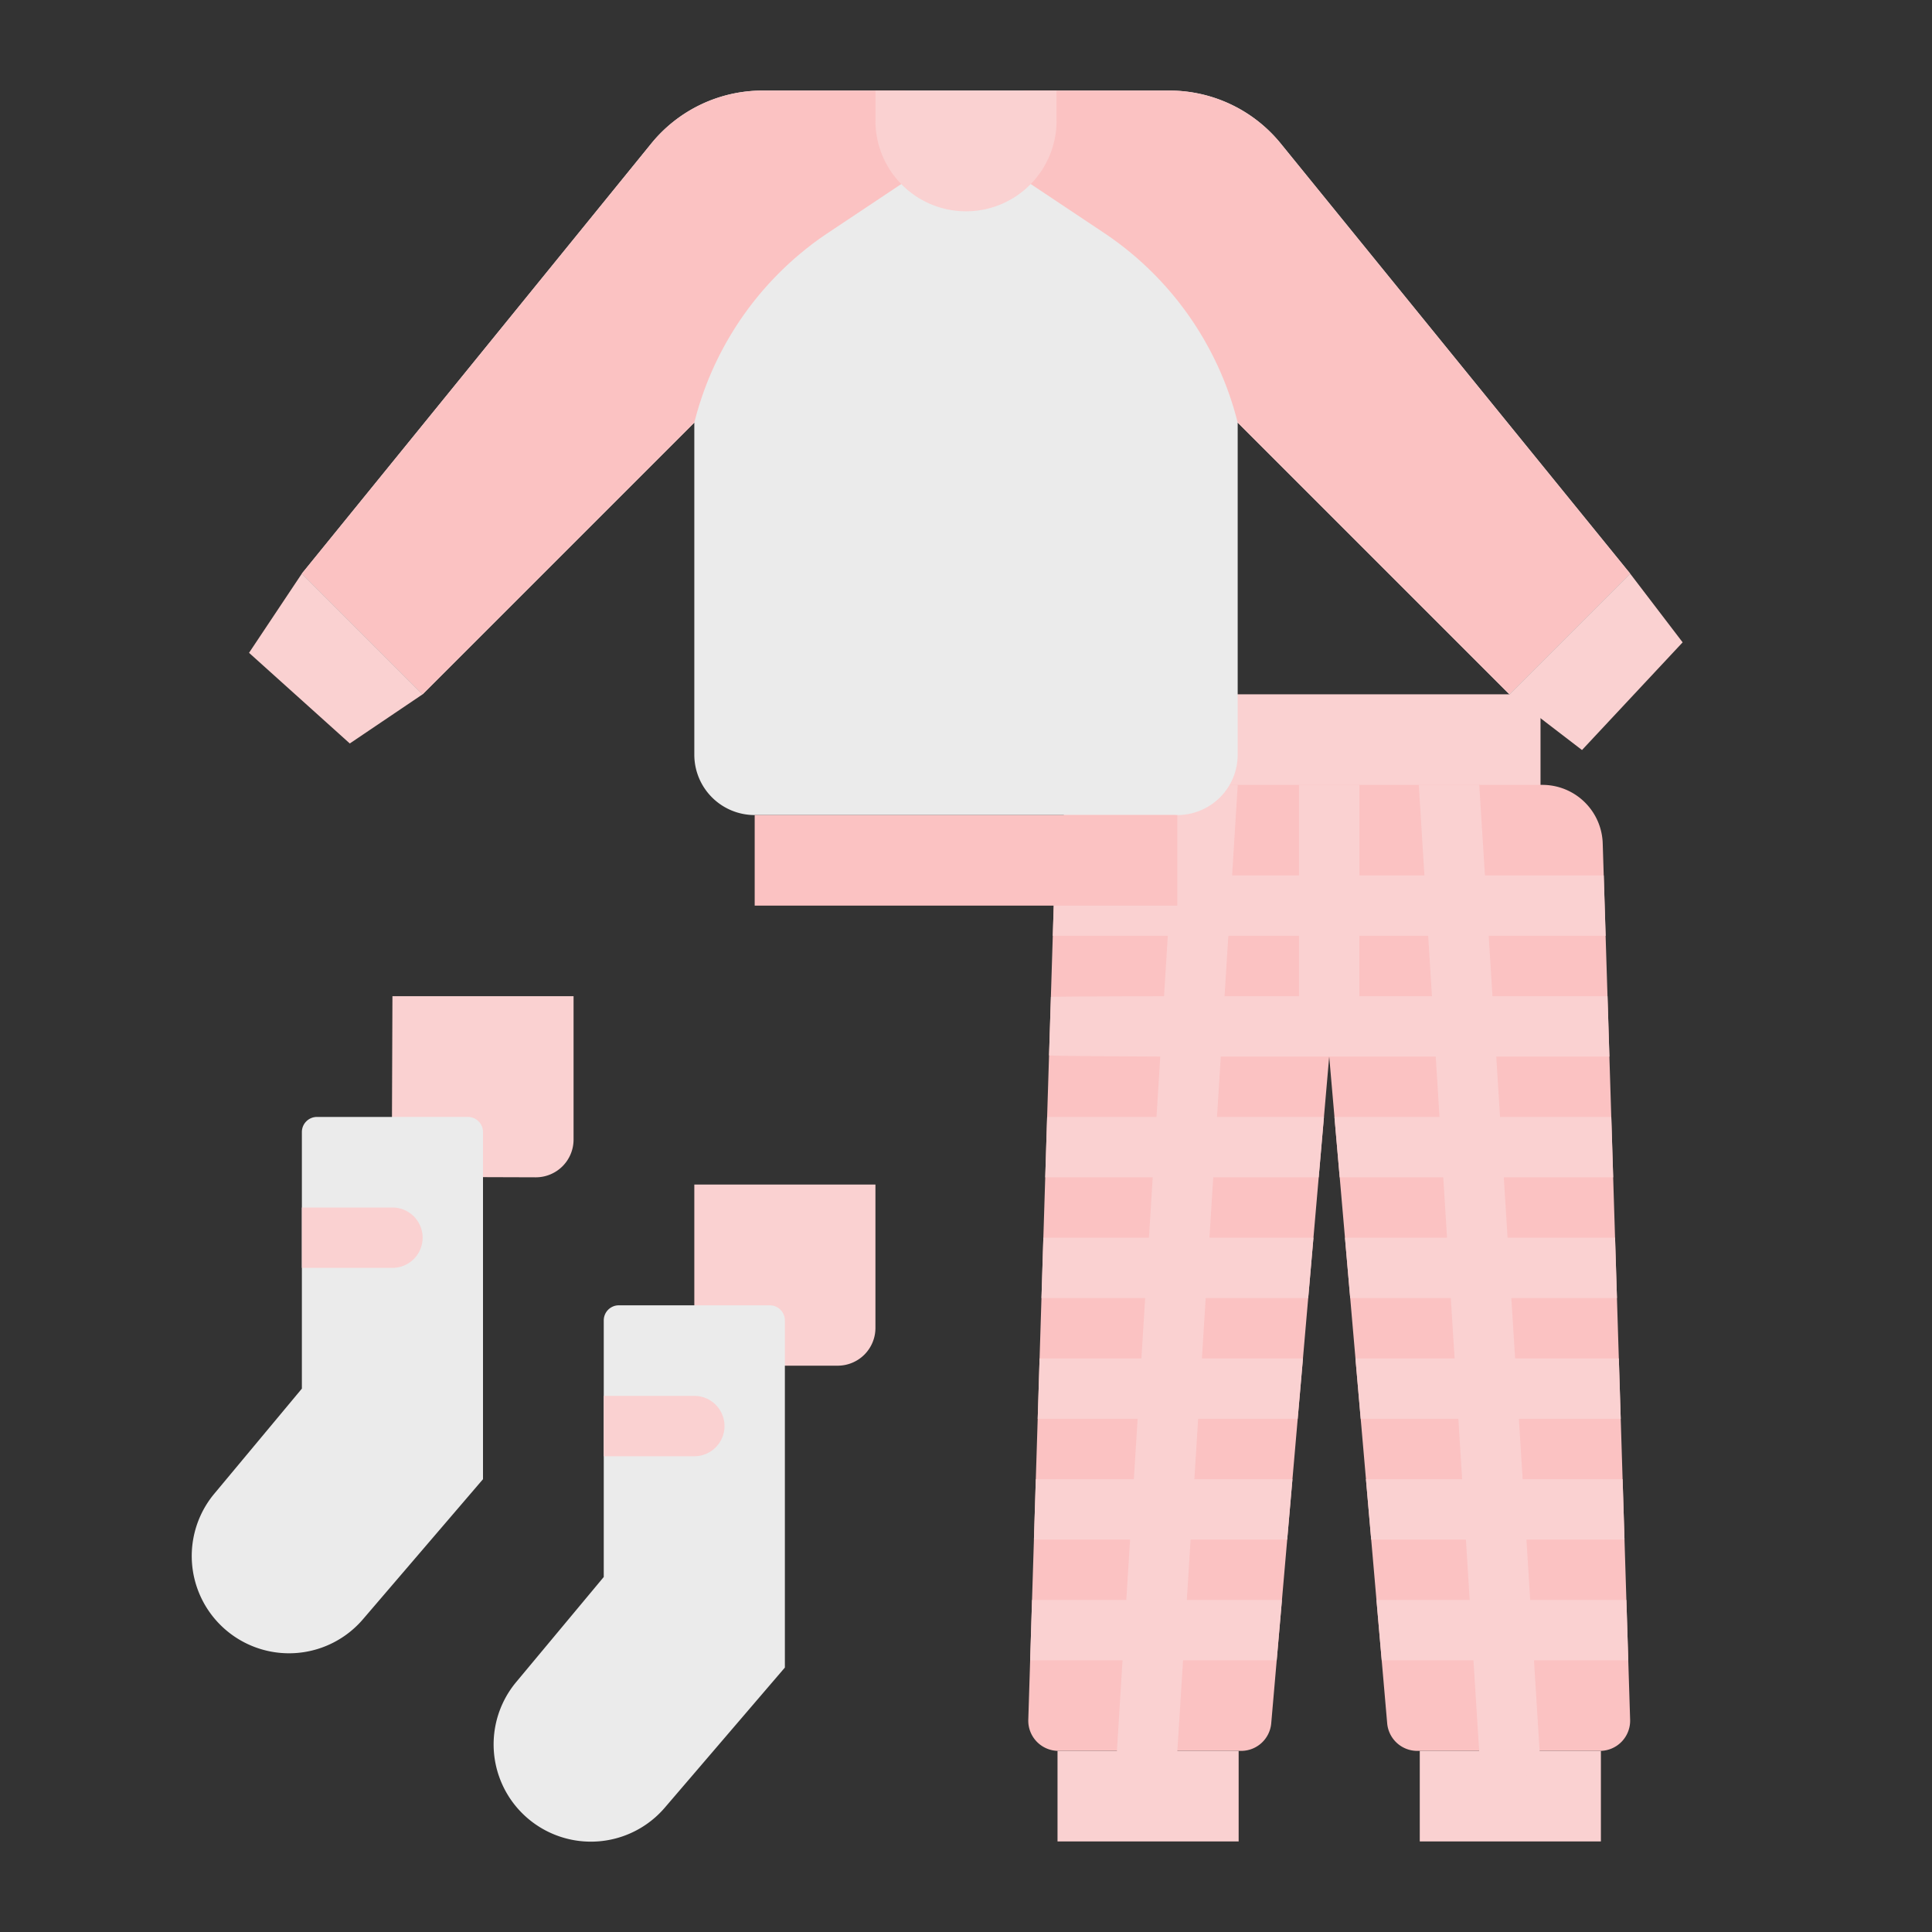 <svg id="flat" height="512" viewBox="0 0 512 512" width="512" xmlns="http://www.w3.org/2000/svg">
    <rect x="0" y="0" width="512" height="512" fill="#333333" stroke="none"/>
    <path d="m222 361.919h-14l-24 .361v-48.361h48v38a10 10 0 0 1 -10 10z" fill="#fad1d1"/>
    <path d="m142 312-38.186-.124.186-47.876h48v38a10 10 0 0 1 -10 10z" fill="#fad1d1"/>
    <g fill="#fad1d1">
        <path d="m80 152-14.002 21.003 26.699 24.025 19.303-13.028z"/>
        <path d="m432 152 13.917 18.229-26.67 28.538-19.247-14.767z"/>
        <path d="m296.254 184h112v32h-112z"/>
    </g>
    <path d="m424 464h-48.412a8 8 0 0 1 -7.97-7.307l-15.364-176.693-15.365 176.693a8 8 0 0 1 -7.97 7.307h-48.411a8 8 0 0 1 -8-8.25l7.257-232.25a16 16 0 0 1 15.997-15.5h112.984a16 16 0 0 1 15.992 15.5l7.262 232.25a8 8 0 0 1 -8 8.25z" fill="#fbc2c2"/>
    <path d="m280.254 464h48v24h-48z" fill="#fad1d1"/>
    <path d="m376.254 464h48v24h-48z" fill="#fad1d1"/>
    <path d="m380.48 280 1 16h-27.84l1.39 16h27.45l1 16h-27.05l1.39 16h26.66l1 16h-26.27l1.39 16h25.88l1 16h-25.49l1.39 16h25.1l1 16h-24.7l1.39 16h24.31l1.51 24 .03.5a7.99 7.99 0 0 0 7.97 7.5 4.349 4.349 0 0 0 .51-.02 7.992 7.992 0 0 0 7.5-7.98c0-.17-.01-.33-.02-.5l-1.46-23.5h24.99l-.5-16h-25.49l-1-16h25.99l-.5-16h-26.49l-1-16h26.99l-.5-16h-27.49l-1-16h27.99l-.5-16h-28.49l-1-16h28.99l-.5-16h-29.49l-1-16h29.99l-.5-16h-30.49l-1-16h30.99l-.5-16h-31.49l-1.51-24h-16.01c0 .17.01.33.02.5l1.46 23.5h-17.23v-24h-16v24h-17.73l1.46-23.5c.01-.17.02-.33.02-.5h-16.01l-1.51 24h-30.98l-.5 16h30.48l-1 16s-29.42.07-29.98.19l-.49 15.49c.71.21 29.47.32 29.47.32l-1 16h-28.98l-.5 16h28.48l-1 16h-27.98l-.5 16h27.48l-1 16h-26.98l-.5 16h26.48l-1 16h-25.98l-.5 16h25.48l-1 16h-24.98l-.5 16h24.48l-1.46 23.5c-.01.17-.02.33-.02.5a7.992 7.992 0 0 0 7.5 7.98 4.349 4.349 0 0 0 .51.02 7.99 7.99 0 0 0 7.97-7.5l.03-.5 1.51-24h24.82l1.39-16h-25.21l1-16h25.6l1.39-16h-25.99l1-16h26.38l1.4-16h-26.78l1-16h27.17l1.39-16h-27.56l1-16h27.95l1.39-16h-28.34l1-16zm-36.23-16h-19.73l1-16h18.73zm16 0v-16h18.23l1 16z" fill="#fad1d1"/>
    <path d="m208 349.92v92l-31.78 37.08a25.783 25.783 0 0 1 -39.38-33.29l23.16-27.79v-68a4 4 0 0 1 4-4h40a4 4 0 0 1 4 4z" fill="#ebebeb"/>
    <path d="m192 377.92a8 8 0 0 1 -8 8h-24v-16h24a8 8 0 0 1 8 8z" fill="#fad1d1"/>
    <path d="m128 300v92l-31.78 37.08a25.783 25.783 0 0 1 -39.38-33.29l23.16-27.79v-68a4 4 0 0 1 4-4h40a4 4 0 0 1 4 4z" fill="#ebebeb"/>
    <path d="m112 328a8 8 0 0 1 -8 8h-24v-16h24a8 8 0 0 1 8 8z" fill="#fad1d1"/>
    <path d="m432 152-32 32-72-72v88a16 16 0 0 1 -16 16h-112a16 16 0 0 1 -16-16v-88l-72 72-32-32 92.59-113.96a38.016 38.016 0 0 1 29.5-14.04h107.82a38.016 38.016 0 0 1 29.5 14.04z" fill="#ebebeb"/>
    <path d="m240 24v24l-20.55 13.7a85.365 85.365 0 0 0 -35.45 50.3l-72 72-32-32 92.59-113.96a38.016 38.016 0 0 1 29.5-14.04z" fill="#fbc2c2"/>
    <path d="m432 152-32 32-72-72a85.365 85.365 0 0 0 -35.45-50.3l-20.55-13.7-.69-24h38.6a38.016 38.016 0 0 1 29.5 14.04z" fill="#fbc2c2"/>
    <path d="m200 216h112v24h-112z" fill="#fbc2c2"/>
    <path d="m232 24h48a0 0 0 0 1 0 0v8a24 24 0 0 1 -24 24 24 24 0 0 1 -24-24v-8a0 0 0 0 1 0 0z" fill="#fad1d1"/>
</svg>
